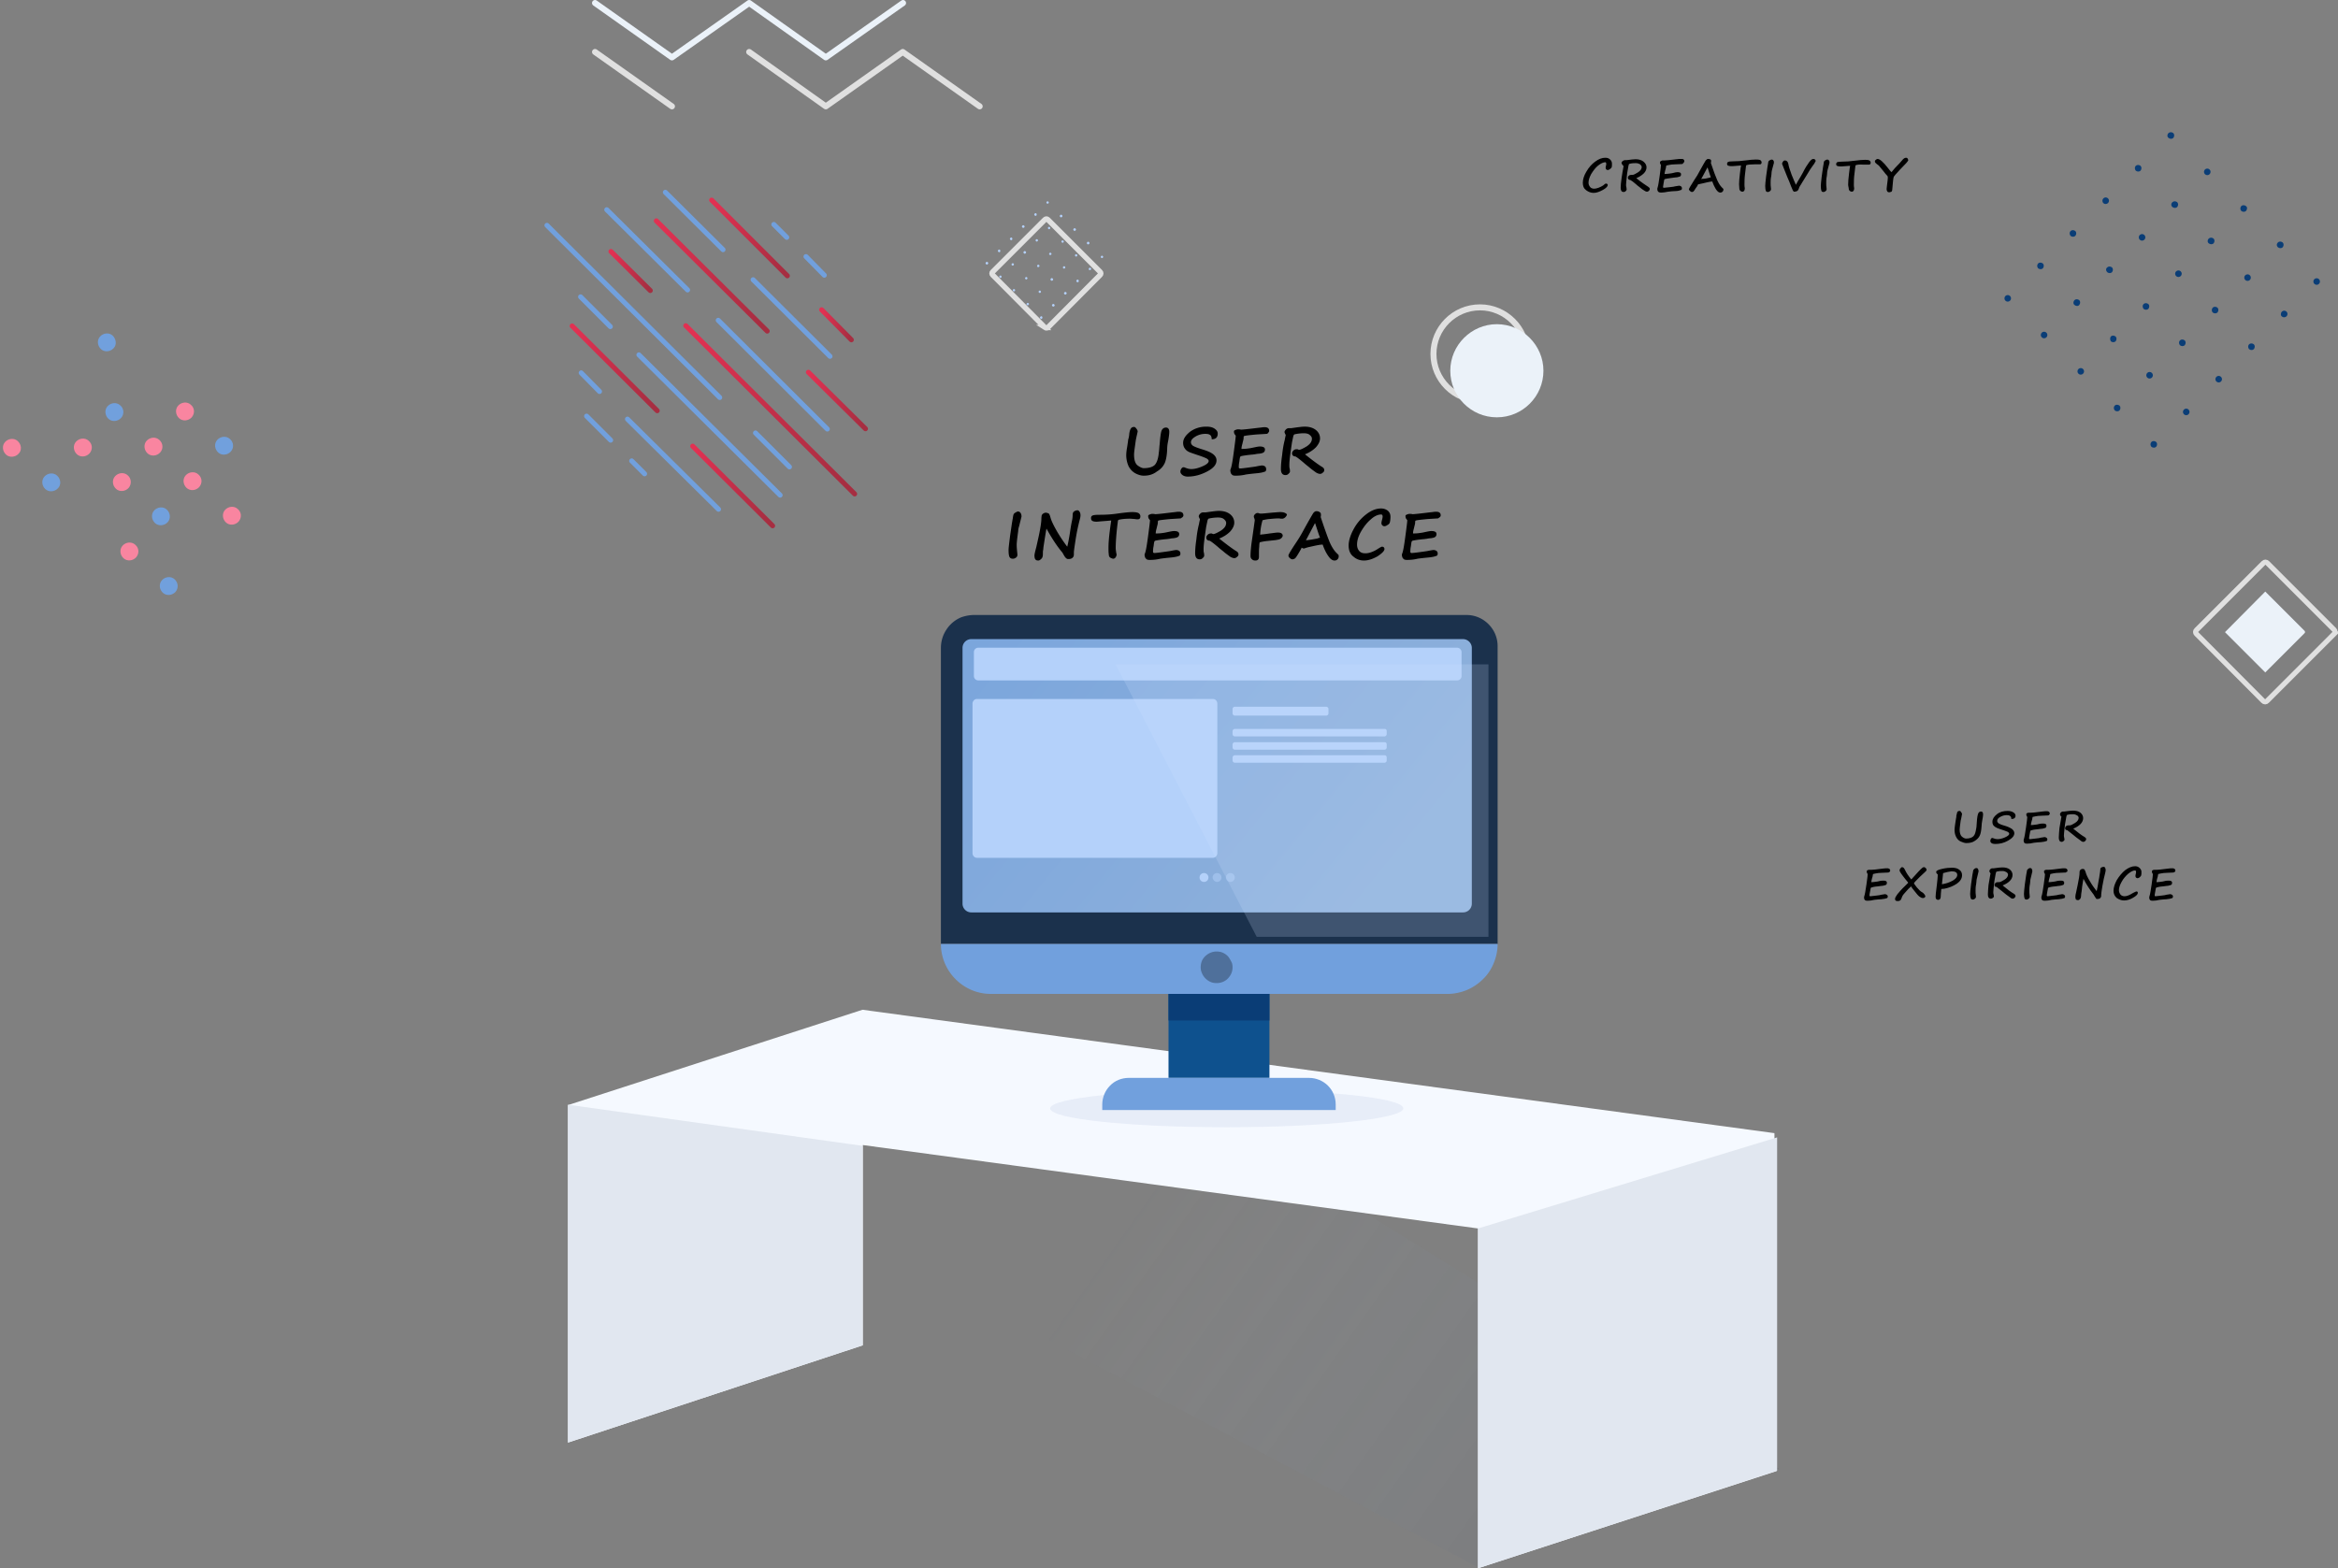 <svg width="778" height="522" fill="none" xmlns="http://www.w3.org/2000/svg"><rect width="100%" height="100%" fill="#808080" stroke="none"/><path d="M776.7 211l-22.3 22.3c-.4.4-.9.4-1.3 0L730.9 211c-.4-.4-.4-.9 0-1.3l22.3-22.3c.4-.4.9-.4 1.3 0l22.3 22.3c.3.3.3.9-.1 1.3z" stroke="#E0E0E0" stroke-width="1.706" stroke-miterlimit="10"/><path d="M766.5 210.4l-12.7 12.7-12.7-12.7 12.7-12.8 12.7 12.7v.1c0-.1 0-.1 0 0z" fill="#EBF2F9"/><path d="M766.5 210.4l-12.7 12.7-12.7-12.7 12.7-12.8 12.7 12.7v.1zm0 0c0-.1 0-.1 0 0z" stroke="#EBF2F9"/><path d="M534.4 61.1c.4 0 .6.2.6.5 0 .4-.5 1-1.6 1.6-1.1.6-2.1 1-3.1 1-.9 0-1.7-.3-2.5-.9-.8-.6-1.1-1.4-1.1-2.5s.4-2.4 1.2-3.7c.8-1.4 1.8-2.5 2.9-3.3 1.2-.9 2.3-1.3 3.4-1.3.7 0 1.2.2 1.6.6.4.4.6.8.6 1.4 0 .6 0 1-.1 1.2-.1.2-.3.4-.6.6-.3.2-.5.3-.7.3-.2 0-.3-.1-.5-.2-.1-.1-.2-.3-.2-.5s0-.4.1-.7c.1-.3.1-.5.1-.7 0-.3-.1-.5-.3-.5-.7 0-1.5.4-2.4 1.1-.9.7-1.6 1.7-2.3 2.8-.6 1.1-.9 2.1-.9 2.9 0 .6.2 1 .5 1.4.3.4.8.6 1.4.6.4 0 .8-.1 1.4-.3.6-.2 1.1-.5 1.6-.8.4-.4.7-.6.9-.6zm5.5-6.2l-.1-.2c-.2-.2-.2-.4-.2-.5 0-.2.1-.4.4-.6.2-.2.5-.3.7-.3h.6c1.4-.2 2.5-.3 3-.3 1.1 0 2 .3 2.6.8.6.5 1 1.1 1 1.9 0 .7-.3 1.4-.9 2-.6.6-1.5 1.2-2.5 1.6 1.7 1.4 3.1 2.3 4 2.9.3.2.5.4.5.7 0 .2-.1.4-.3.6-.2.2-.4.3-.6.3-.3 0-.6-.1-1-.4-.4-.2-.9-.6-1.5-1.1-.7-.5-1-.8-1.1-.9-.9-.8-1.6-1.3-2-1.5-.5 0-.8-.3-.8-.8 0-.2.1-.4.3-.6.2-.2.5-.3.8-.3h.5c.3 0 .9-.3 1.7-.8.8-.5 1.3-1.1 1.3-1.8 0-.3-.2-.6-.5-.9-.4-.2-.8-.4-1.4-.4-.7 0-1.2 0-1.6.1-.4.1-.6.1-.7.2 0 0-.1.1-.1.2s-.2.6-.3 1.5c-.2.9-.3 1.8-.4 2.9-.1 1-.2 1.8-.2 2.3 0 .3 0 .6.1.8 0 .3.1.5.1.7 0 .2-.1.4-.3.6-.2.2-.4.3-.7.3-.7 0-1-.5-1-1.4 0-.8.1-1.8.3-3.2.2-1.4.4-2.6.6-3.6 0-.2.1-.3.1-.4l-.4-.4zm19.8-.3l-2.3.1c-.8 0-1.5.1-2 .2-.6.1-.9.2-.9.2s-.1.2-.1.4-.1.7-.3 1.3c-.1.5-.2.8-.2 1.1.3 0 .8 0 1.4-.1.6-.1 1-.1 1.3-.2.7-.2 1.3-.3 1.6-.3.8 0 1.2.2 1.2.7 0 .3-.1.6-.3.7-.2.1-.6.2-1 .3-.3 0-.6.1-1 .1-.2 0-.4.1-.7.1-1.4.2-2.2.3-2.4.4-.1 0-.1.1-.2.2 0 .1-.1.4-.2 1.1-.1.6-.2 1.1-.2 1.3 0 .2.1.3.3.3.2 0 .9-.1 1.9-.2 1-.1 1.6-.2 1.9-.3.7-.1 1.1-.2 1.3-.2.6.1.9.4.9.9 0 .2-.1.4-.2.5-.5.2-1.2.4-2 .4-.7 0-1.5.1-2.4.2-.9.2-1.7.3-2.4.3-.4 0-.7-.1-.9-.3-.2-.2-.3-.4-.3-.8v-.2s0-.2.1-.4c.2-.6.4-1.9.7-4 .3-2 .4-3.2.4-3.4v-.1s-.1-.1-.2-.3c-.1-.2-.1-.3-.1-.5v-.2c0-.1.1-.2.3-.3.2-.1.4-.2.5-.2h.7c.4 0 1.7-.1 4-.4.7-.1 1.1-.1 1.2-.1h.1c.9-.1 1.3.2 1.3.8 0 .1-.1.3-.2.4-.3.4-.4.5-.6.5zm5.4 6.7c-.1.2-.3.7-.8 1.3-.4.7-.7 1.1-.9 1.2-.2.1-.3.1-.4.1-.2 0-.4-.1-.6-.3-.2-.2-.4-.4-.4-.6 0-.2.6-1.2 1.8-3.1.7-1 1.3-2 1.8-3 1.1-2 1.8-3.2 2-3.5.3-.3.5-.5.8-.5.4 0 .7.1.9.3.1.1.1.2.1.5 0 .2 0 .3-.1.5.9 2.7 1.6 4.6 2.1 5.7.5 1.1 1 1.9 1.5 2.4l.5.5c.1.1.1.2.1.3 0 .3-.1.5-.3.7-.2.2-.4.3-.7.3-.4 0-.8-.2-1.1-.6-.4-.4-.7-1-1.1-1.8-.3-.7-.5-1.2-.5-1.3-.3 0-.9.1-1.8.3-.9.2-1.6.4-2.2.5-.1 0-.3.1-.4.1-.1.1-.2 0-.3 0zm4.2-2.3c-.1-.3-.5-1.3-1-3-.1-.2-.1-.3-.1-.3l-2.1 3.9c.3-.1.6-.1.9-.1.2 0 .8-.1 1.6-.3.3-.1.5-.1.7-.2zm11.8-4s-.1.1-.1.3c0 .2-.1 1-.3 2.5-.2 1.5-.2 2.7-.2 3.6 0 .4 0 .8.1 1.2v.2c0 .3-.1.5-.2.7-.2.2-.3.3-.6.3-.2 0-.4-.1-.6-.2-.2-.2-.4-.4-.4-.8s-.1-.9-.1-1.5c0-.8.1-2.1.3-3.7.2-1.6.3-2.5.4-2.5-.1 0-.7 0-1.6.1-1 .1-1.5.1-1.7.1-.5 0-.9-.1-1.1-.2-.2-.1-.3-.3-.3-.6 0-.2.1-.4.3-.6.2-.1.7-.2 1.6-.2 1.4 0 2.8-.1 4.2-.3 1.5-.2 2.7-.3 3.5-.3.9 0 1.4.1 1.6.3.2.2.3.4.3.6 0 .5-.2.7-.6.7h-1.8c-1.4 0-2.3.1-2.7.3zm8.6 1.4c-.1.4-.2.8-.2 1.1 0 .1 0 .5-.1 1.1-.2 1-.2 1.7-.2 2.1 0 .6 0 1.3.1 1.9.1.4 0 .8-.3 1-.2.2-.5.3-.7.3-.3 0-.6-.1-.7-.4-.1-.3-.2-.8-.2-1.6 0-.5.1-1.5.3-3.2l.4-2.8c.1-.4.1-.8.2-1.2.1-.5.1-.9.2-1 .1-.1.2-.3.5-.4.2-.1.4-.2.5-.2.3 0 .5.1.6.3.2.2.2.5.2.8l-.6 2.2zm14.5-2.8s-.2.3-.5.9c-.6.8-1 1.4-1.4 2-.3.5-1 1.6-1.9 3.1-.6.9-.9 1.5-1.1 1.8-.5.7-.7 1.2-.8 1.6-.1.2-.2.4-.5.6-.3.1-.6.2-.9.2-.2 0-.3-.1-.5-.4-.1-.2-.3-.7-.6-1.4-.3-.8-.7-1.9-1.3-3.2-1.1-2.8-1.7-4.2-1.7-4.3 0-.2.1-.4.3-.7.2-.3.4-.4.7-.4.2 0 .5.1.7.3.2.2.4.7.5 1.4.1.6.5 1.6 1 3.1.6 1.5 1.1 2.6 1.4 3.3.1-.1.2-.4.5-.9.1-.1.1-.2.1-.2.7-1.1 1.2-2 1.7-2.9.8-1.6 1.5-2.7 2.1-3.5.6-.8 1-1.1 1.4-1.1.5 0 .8.3.8.8v-.1zm4 2.8c-.1.4-.2.8-.2 1.1 0 .1 0 .5-.1 1.1-.2 1-.2 1.7-.2 2.1 0 .6 0 1.3.1 1.9.1.4 0 .8-.3 1-.2.2-.5.3-.7.3-.3 0-.6-.1-.7-.4-.1-.3-.2-.8-.2-1.6 0-.5.1-1.5.3-3.2l.4-2.8c.1-.4.1-.8.2-1.2.1-.5.1-.9.2-1 .1-.1.2-.3.5-.4.2-.1.4-.2.5-.2.3 0 .5.1.6.3.2.2.2.5.2.8l-.6 2.2zm9.3-1.4s-.1.1-.1.3c0 .2-.1 1-.3 2.5-.2 1.5-.2 2.7-.2 3.6 0 .4 0 .8.1 1.2v.2c0 .3-.1.5-.2.7-.2.2-.3.3-.6.3-.2 0-.4-.1-.6-.2-.2-.2-.4-.4-.4-.8s-.2-.8-.2-1.4c0-.8.1-2.1.3-3.7.2-1.6.3-2.5.4-2.5-.1 0-.7 0-1.6.1-1 .1-1.5.1-1.7.1-.5 0-.9-.1-1.1-.2-.2-.1-.3-.3-.3-.6 0-.2.1-.4.3-.6.2-.1.7-.2 1.6-.2 1.4 0 2.8-.1 4.2-.3 1.5-.2 2.7-.3 3.5-.3.9 0 1.4.1 1.6.3.2.2.3.4.3.6 0 .5-.2.7-.6.7h-1.8c-1.3-.1-2.2 0-2.6.2zm12.7 3.8c-.2.4-.3 1.7-.5 4 0 .5-.1.8-.2.9-.1.1-.2.2-.4.2-.2.1-.4.1-.5.1-.5 0-.8-.4-.8-1.1 0-.3.1-.9.2-1.8s.2-1.5.2-1.9c0-.2 0-.4-.1-.6-.4-.4-.9-1-1.5-1.8-.7-.9-1.2-1.4-1.4-1.7-.6-.4-.9-.7-1.1-.9-.2-.2-.2-.4-.2-.6 0-.1.1-.3.3-.4.2-.2.4-.3.6-.3.7 0 1.9 1 3.5 3.1.5.7.9 1.1 1.1 1.3.2-.2.4-.4.6-.7.2-.2.4-.5.6-.7 1.2-1.2 2-2.1 2.4-2.6.4-.5.8-.8 1.3-.8.2 0 .4.1.5.3.1.2.2.4.2.5 0 .3-.9 1.3-2.7 3.1-1.4 1.5-2 2.2-2.1 2.4zm24.1 221.8c-.5 0-1.1-.2-1.8-.5s-1.2-.8-1.6-1.6c-.4-.8-.5-1.6-.5-2.4 0-.4.1-1 .2-1.8l.2-1.3c0-.2.1-.4.1-.6.1-.3.1-.6.1-.9.1-.5.2-.9.3-1.2.2-.3.4-.4.8-.4.2 0 .3.1.5.4.2.3.3.5.3.6 0 .1-.1.6-.3 1.6-.1.2-.2.8-.3 1.7-.1.9-.2 1.5-.2 1.9 0 1.2.3 2 .8 2.4.5.4 1 .6 1.3.6 1.2 0 2-.3 2.5-.8s.7-1.3.9-2.5c0-.2.1-.4.1-.6 0-.5.1-.9.1-1.4.1-1.7.3-2.7.5-3.1.2-.4.5-.6.9-.6.5 0 .7.3.7 1 0 .4-.1 1.1-.3 2.1-.1.6-.2 1.2-.2 1.8-.1 1.4-.3 2.5-.6 3.1-.3.7-.9 1.3-1.7 1.8-.7.5-1.7.7-2.8.7zm15-8c0-.5-.1-.8-.4-1-.2-.2-.6-.3-1.1-.3-.8 0-1.5.2-2.2.6-.7.4-1 .8-1 1.3 0 .3.1.5.4.8.3.2.9.5 2 .8 1.1.3 1.9.7 2.5 1.1.5.4.8.9.8 1.4 0 .9-.7 1.7-2.1 2.5-1.4.8-2.8 1.1-4.3 1.1-.5 0-.9-.1-1.2-.3-.3-.2-.4-.5-.4-.7 0-.2.1-.5.2-.7.1-.2.3-.3.5-.3.1 0 .2 0 .3.1.5.2 1 .3 1.4.3.7 0 1.6-.2 2.5-.6.9-.4 1.4-.8 1.4-1.2 0-.2-.1-.3-.3-.5-.2-.2-.7-.3-1.4-.6-1-.3-1.8-.6-2.3-.8-.5-.2-.9-.5-1.2-.8-.3-.4-.4-.8-.4-1.3 0-.9.5-1.7 1.5-2.5s2.2-1.1 3.6-1.1c.8 0 1.4.2 1.9.5s.7.7.7 1.1c0 .7-.5 1.1-1.4 1.1zm12.2-1.2l-2.2.1c-.8 0-1.4.1-2 .2-.5.1-.8.2-.9.2 0 0-.1.2-.1.4s-.1.6-.3 1.2c-.1.5-.2.8-.2 1.1.3 0 .7 0 1.3-.1.6-.1 1-.1 1.2-.2.7-.2 1.2-.2 1.6-.2.7 0 1.1.2 1.1.7 0 .3-.1.6-.3.7-.2.1-.5.2-1 .3-.3 0-.6.1-.9.1-.2 0-.4.1-.7.1-1.3.1-2.1.3-2.3.4-.1 0-.1.1-.2.2 0 .1-.1.4-.2 1.1-.1.6-.2 1-.2 1.3 0 .2.1.3.3.3.2 0 .8-.1 1.8-.2s1.6-.2 1.8-.3c.6-.1 1.1-.2 1.3-.2.6.1.9.4.9.8 0 .2-.1.4-.2.5-.5.2-1.1.3-2 .4-.6 0-1.4.1-2.3.2-.8.2-1.6.3-2.3.3-.4 0-.7-.1-.8-.2-.2-.2-.3-.4-.3-.8v-.2s0-.2.1-.4c.2-.6.4-1.9.7-3.9.3-2 .4-3.1.4-3.3v-.1s-.1-.1-.2-.3c-.1-.2-.1-.3-.1-.5v-.2c0-.1.1-.2.3-.3.2-.1.4-.1.5-.1h.7c.4 0 1.7-.1 3.8-.4.7-.1 1.1-.1 1.1-.1h.1c.8-.1 1.3.2 1.3.8 0 .1-.1.3-.2.4-.1.1-.2.2-.4.2zm4.3.3l-.1-.2c-.2-.2-.2-.4-.2-.5 0-.2.1-.4.3-.6.2-.2.4-.3.6-.3h.5c1.4-.2 2.4-.3 2.9-.3 1 0 1.9.2 2.5.7.6.5.9 1.1.9 1.8s-.3 1.4-.9 2c-.6.6-1.4 1.1-2.4 1.5 1.7 1.4 2.9 2.3 3.8 2.8.3.2.5.4.5.7 0 .2-.1.4-.3.6-.2.2-.4.3-.6.3-.3 0-.6-.1-.9-.4-.3-.2-.8-.6-1.5-1.1-.6-.5-1-.8-1.1-.9-.9-.7-1.5-1.2-1.9-1.5-.5 0-.7-.2-.7-.7 0-.2.1-.4.3-.6.2-.2.5-.3.8-.3h.5c.3 0 .9-.3 1.7-.8.8-.5 1.2-1.1 1.2-1.7 0-.3-.2-.6-.5-.8-.3-.2-.8-.4-1.3-.4-.6 0-1.1 0-1.5.1-.4.1-.6.1-.6.2 0 0-.1.1-.1.2s-.2.6-.3 1.5c-.2.8-.3 1.8-.4 2.8-.1 1-.2 1.8-.2 2.2 0 .3 0 .6.1.8 0 .2.1.5.1.6 0 .2-.1.4-.3.5-.2.2-.4.3-.6.3-.7 0-1-.5-1-1.4 0-.7.1-1.8.2-3.1.2-1.3.4-2.5.6-3.5 0-.2.1-.3.1-.4l-.2-.1zm-57.4 18.7l-2.2.1c-.8 0-1.4.1-2 .2-.5.1-.8.2-.9.2 0 0-.1.2-.1.4s-.1.6-.3 1.2c-.1.5-.2.8-.2 1.1.3 0 .7 0 1.3-.1.6-.1 1-.1 1.2-.2.7-.2 1.2-.2 1.6-.2.7 0 1.1.2 1.1.7 0 .3-.1.6-.3.7-.2.1-.5.2-1 .3-.3 0-.6.1-.9.1-.2 0-.4.1-.7.1-1.3.1-2.1.3-2.3.4-.1 0-.1.1-.2.2 0 .1-.1.4-.2 1.1-.1.6-.2 1-.2 1.3 0 .2.1.3.3.3.2 0 .8-.1 1.8-.2s1.6-.2 1.8-.3c.6-.1 1.1-.2 1.3-.2.6.1.9.4.9.8 0 .2-.1.4-.2.5-.5.2-1.1.3-2 .4-.6 0-1.4.1-2.3.2-.8.2-1.6.3-2.3.3-.4 0-.7-.1-.8-.2-.2-.2-.3-.4-.3-.8v-.2s0-.2.1-.4c.2-.6.4-1.9.7-3.9.3-2 .4-3.1.4-3.3v-.1s-.1-.1-.2-.3c-.1-.2-.1-.3-.1-.5v-.2c0-.1.1-.2.3-.3.2-.1.4-.1.5-.1h.7c.4 0 1.7-.1 3.8-.4.7-.1 1.1-.1 1.1-.1h.1c.8-.1 1.3.2 1.3.8 0 .1-.1.3-.2.4-.1 0-.2.1-.4.2zm7.6 2.3l.2-.2c1.8-2 2.9-3.2 3.3-3.5.3-.3.6-.4.7-.4.2 0 .4.1.6.3.2.2.3.4.3.6 0 .2-.2.5-.7.9-.4.4-.9.8-1.5 1.4l-.3.3c-1.1 1.1-1.7 1.7-1.7 1.9 0 .1.3.5 1 1.4.7.8 1.2 1.3 1.6 1.5.4.2.7.5.9.8.2.3.3.5.3.5 0 .2-.1.3-.2.5-.2.1-.3.2-.6.2-.4 0-.8-.2-1.2-.5-.4-.3-.9-.9-1.6-1.8-.6-.7-1-1.3-1.2-1.6-.1.1-.4.5-.9.9-1.3 1.4-2 2.2-2.1 2.7-.2.5-.3.8-.4.9-.1.1-.2.2-.4.3-.2.1-.4.1-.7.1-.5 0-.8-.2-.8-.7 0-.4.3-.9.8-1.6.6-.7 1.4-1.7 2.6-2.8l.8-.8c.1-.1.1-.2.2-.2-.1-.1-.2-.3-.4-.5-.3-.3-.8-1-1.5-1.9-.7-.9-1-1.5-1-1.7 0-.2.1-.5.3-.7.2-.2.4-.4.5-.4.2 0 .4.1.5.2.2.1.3.4.5.7.5 1.1 1.2 2.1 2.1 3.2zm10 3.2c-.1 1.1-.2 2-.2 2.6 0 .3-.1.5-.2.7-.2.2-.4.3-.6.3-.6 0-.9-.3-.9-1 0-.4.1-1.6.4-3.8.2-1.7.3-2.8.3-3.1v-.6c-.3-.2-.5-.4-.5-.8s.6-.7 1.9-1c1.3-.3 2.4-.4 3.3-.4 1.1 0 1.9.2 2.5.7.6.4.9 1 .9 1.8 0 1.1-.6 2-1.7 2.8-1.2.8-2.6 1.4-4.2 1.7-.6 0-1 .1-1 .1zm.6-5.3l-.4 3.7c1.4-.2 2.5-.6 3.6-1.2 1-.6 1.5-1.2 1.5-1.9 0-.8-.6-1.2-1.9-1.2-.8.1-1.8.3-2.8.6zm11.3 1.5c-.1.4-.2.8-.2 1 0 .1 0 .5-.1 1.1-.2 1-.2 1.7-.2 2.1 0 .6 0 1.2.1 1.8.1.4 0 .8-.3 1-.2.2-.5.3-.7.3-.3 0-.6-.1-.7-.4-.1-.3-.2-.8-.2-1.5 0-.4.1-1.5.3-3.2l.4-2.8c.1-.4.1-.8.2-1.1.1-.5.1-.8.2-.9l.4-.4c.2-.1.4-.2.5-.2.3 0 .5.1.6.3.1.2.2.5.2.8l-.5 2.1zm4.4-1.5l-.1-.2c-.2-.2-.2-.4-.2-.5 0-.2.1-.4.3-.6.2-.2.4-.3.6-.3h.5c1.4-.2 2.4-.3 2.9-.3 1 0 1.9.2 2.5.7.6.5.9 1.1.9 1.8s-.3 1.4-.9 2c-.6.6-1.4 1.1-2.4 1.5 1.7 1.4 2.9 2.3 3.8 2.8.3.2.5.4.5.7 0 .2-.1.4-.3.6-.2.2-.4.3-.6.3-.3 0-.6-.1-.9-.4-.3-.2-.8-.6-1.5-1.1-.6-.5-1-.8-1.1-.9-.9-.7-1.5-1.2-1.9-1.5-.5 0-.7-.2-.7-.7 0-.2.1-.4.3-.6.2-.2.5-.3.8-.3h.5c.3 0 .9-.3 1.7-.8.8-.5 1.2-1.1 1.2-1.7 0-.3-.2-.6-.5-.8-.3-.2-.8-.4-1.3-.4-.6 0-1.1 0-1.5.1-.4.1-.6.1-.6.2 0 0-.1.1-.1.2s-.2.6-.3 1.5c-.2.8-.3 1.8-.4 2.8-.1 1-.2 1.8-.2 2.2 0 .3 0 .6.1.8 0 .2.1.5.1.6 0 .2-.1.4-.3.5-.2.2-.4.3-.7.3-.7 0-1-.5-1-1.4 0-.7.1-1.8.2-3.1.2-1.3.4-2.5.6-3.5 0-.2.1-.3.1-.4l-.1-.1zm13.5 1.5c-.1.4-.2.8-.2 1 0 .1 0 .5-.1 1.1-.2 1-.2 1.7-.2 2.1 0 .6 0 1.2.1 1.8.1.4 0 .8-.3 1-.2.2-.5.3-.7.3-.3 0-.6-.1-.7-.4-.1-.3-.2-.8-.2-1.5 0-.4.1-1.5.3-3.2l.4-2.8c.1-.4.1-.8.2-1.1.1-.5.1-.8.2-.9l.4-.4c.2-.1.4-.2.5-.2.3 0 .5.1.6.3.1.2.2.5.2.8l-.5 2.1zm11.6-1.7l-2.2.1c-.8 0-1.4.1-2 .2-.5.1-.8.2-.9.2 0 0-.1.2-.1.4s-.1.6-.3 1.2c-.1.5-.2.8-.2 1.1.3 0 .7 0 1.3-.1.6-.1 1-.1 1.2-.2.7-.2 1.2-.2 1.6-.2.7 0 1.1.2 1.1.7 0 .3-.1.6-.3.7-.2.1-.5.2-1 .3-.3 0-.6.1-.9.1-.2 0-.4.1-.7.1-1.3.1-2.1.3-2.3.4-.1 0-.1.1-.2.2 0 .1-.1.4-.2 1.1-.1.6-.2 1-.2 1.3 0 .2.1.3.3.3.2 0 .8-.1 1.8-.2s1.6-.2 1.8-.3c.6-.1 1.1-.2 1.3-.2.6.1.9.4.9.8 0 .2-.1.4-.2.5-.5.2-1.1.3-2 .4-.6 0-1.4.1-2.3.2-.8.2-1.6.3-2.3.3-.4 0-.7-.1-.8-.2-.2-.2-.3-.4-.3-.8v-.2s0-.2.1-.4c.2-.6.4-1.9.7-3.9.3-2 .4-3.1.4-3.3v-.1s-.1-.1-.2-.3c-.1-.2-.1-.3-.1-.5v-.2c0-.1.1-.2.3-.3.2-.1.4-.1.5-.1h.7c.4 0 1.7-.1 3.8-.4.7-.1 1.1-.1 1.1-.1h.1c.8-.1 1.3.2 1.3.8 0 .1-.1.3-.2.4-.2 0-.3.1-.4.2zm3.5 6.4l.5-2.4c.4-1.9.6-3.2.6-3.9 0-.4 0-.6.1-.7 0-.1.2-.3.3-.4.2-.1.4-.2.6-.2.1 0 .3 0 .5.1s.3.4.5.9c.2.8.7 1.9 1.5 3.2.8 1.4 1.6 2.4 2.2 3.2.2-.8.4-1.9.6-3.2.2-.9.3-1.7.4-2.4.1-.6.2-1.1.2-1.5 0-.4.1-.7.4-.8.2-.1.5-.2.7-.2.2 0 .4.1.5.3.1.2.2.5.2.8 0 .3-.1.6-.2 1.1-.3 1.1-.6 2.5-.9 4.2-.3 1.7-.4 2.7-.4 2.9v.2c0 .3 0 .5-.1.6-.1.1-.2.3-.3.4-.2.1-.4.2-.7.2h-.4c-.1 0-.2-.1-.3-.3-.1-.2-.3-.4-.4-.6-.2-.4-.4-.7-.5-.8-1.1-1.4-2.2-3.1-3.2-5-.1.6-.4 1.9-.6 4.1l-.1.6c0 .2-.1.5-.1 1s-.2.9-.4 1.1c-.2.2-.4.3-.6.3-.3 0-.5-.1-.7-.2-.1-.2-.2-.5-.2-.9s.1-.9.3-1.7zm20-.1c.4 0 .5.2.5.5 0 .4-.5 1-1.6 1.6-1 .6-2 .9-3 .9-.9 0-1.6-.3-2.4-.8-.7-.6-1.1-1.4-1.1-2.4 0-1.1.4-2.3 1.1-3.6.8-1.3 1.7-2.4 2.8-3.3 1.1-.8 2.2-1.3 3.3-1.3.6 0 1.1.2 1.5.6.4.4.6.8.6 1.3s0 .9-.1 1.2c-.1.2-.3.4-.5.6-.3.2-.5.3-.7.3-.2 0-.3-.1-.5-.2-.1-.1-.2-.3-.2-.5 0-.1 0-.4.1-.7.1-.3.1-.5.1-.7 0-.3-.1-.5-.3-.5-.7 0-1.4.4-2.3 1.1-.8.7-1.6 1.6-2.2 2.7-.6 1.1-.9 2-.9 2.8 0 .5.2 1 .5 1.4.3.4.8.6 1.4.6.4 0 .8-.1 1.3-.3.5-.2 1-.5 1.5-.8.6-.3 1-.5 1.1-.5zm12.4-6.3l-2.2.1c-.8 0-1.4.1-2 .2-.5.1-.8.2-.9.2 0 0-.1.2-.1.4s-.1.6-.3 1.2c-.1.5-.2.8-.2 1.1.3 0 .7 0 1.3-.1.6-.1 1-.1 1.2-.2.7-.2 1.2-.2 1.6-.2.7 0 1.1.2 1.1.7 0 .3-.1.6-.3.7-.2.1-.5.2-1 .3-.3 0-.6.1-.9.1-.2 0-.4.1-.7.1-1.3.1-2.1.3-2.3.4-.1 0-.1.1-.2.2 0 .1-.1.4-.2 1.1-.1.6-.2 1-.2 1.3 0 .2.1.3.3.3.2 0 .8-.1 1.8-.2s1.6-.2 1.8-.3c.6-.1 1.1-.2 1.3-.2.6.1.9.4.9.8 0 .2-.1.4-.2.5-.5.2-1.1.3-2 .4-.6 0-1.4.1-2.3.2-.8.2-1.6.3-2.3.3-.4 0-.7-.1-.8-.2-.2-.2-.3-.4-.3-.8v-.2s0-.2.1-.4c.2-.6.4-1.9.7-3.9.3-2 .4-3.1.4-3.3v-.1s-.1-.1-.2-.3c-.1-.2-.1-.3-.1-.5v-.2c0-.1.1-.2.3-.3.2-.1.4-.1.5-.1h.7c.4 0 1.7-.1 3.8-.4.7-.1 1.1-.1 1.1-.1h.1c.8-.1 1.3.2 1.3.8 0 .1-.1.3-.2.4-.1 0-.3.1-.4.2z" fill="#000"/><path d="M347.7 109l-17.4-17.5c-.3-.3-.3-.7 0-1l17.4-17.4c.3-.3.7-.3 1 0l17.4 17.4c.3.3.3.7 0 1L348.7 109c-.2.2-.7.2-1 0z" stroke="#E0E0E0" stroke-width="1.771" stroke-miterlimit="10"/><path d="M348.6 67.8c.2 0 .4-.2.4-.4s-.2-.4-.4-.4-.4.2-.4.4.2.4.4.4zm4.8 4.4c-.2.2-.4.2-.6 0-.2-.2-.2-.4 0-.6.2-.2.4-.2.6 0 .2.2.2.4 0 .6zm4.5 4.5c-.2.2-.4.2-.6 0-.2-.2-.2-.4 0-.6.2-.2.4-.2.6 0 .2.2.2.4 0 .6zm4.5 4.5c-.2.2-.4.2-.6 0-.2-.2-.2-.4 0-.6.2-.2.4-.2.6 0 .2.2.2.4 0 .6zm4.3 4.7c.2 0 .4-.2.4-.4s-.2-.4-.4-.4-.4.2-.4.4.2.4.4.4zm-21.8-14.2c-.2.2-.4.2-.6 0-.2-.2-.2-.4 0-.6.2-.2.4-.2.6 0 .1.2.1.4 0 .6zm4.2 4.6c.2 0 .4-.2.4-.4s-.2-.4-.4-.4-.4.2-.4.4.2.4.4.4zm4.5 4.5c.2 0 .4-.2.4-.4s-.2-.4-.4-.4-.4.2-.4.4.2.4.4.4zm4.5 4.6c.2 0 .4-.2.4-.4s-.2-.4-.4-.4-.4.2-.4.4.2.4.4.4zm4.6 4.5c.2 0 .4-.2.4-.4s-.2-.4-.4-.4-.4.2-.4.4c-.1.2.1.4.4.4zm-21.9-14.2c-.2.2-.4.2-.6 0-.2-.2-.2-.4 0-.6.2-.2.4-.2.6 0 .2.2.2.5 0 .6zm4.2 4.7c.2 0 .4-.2.4-.4s-.2-.4-.4-.4-.4.2-.4.4.2.4.4.4zm4.5 4.5c.2 0 .4-.2.4-.4s-.2-.4-.4-.4-.4.2-.4.4.2.4.4.4zm4.6 4.5c.2 0 .4-.2.4-.4s-.2-.4-.4-.4-.4.2-.4.4.1.4.4.4zm4.8 4.4c-.2.2-.4.2-.6 0-.2-.2-.2-.4 0-.6.2-.2.4-.2.6 0 .1.2.1.5 0 .6zm-22.1-14c-.2.2-.4.2-.6 0-.2-.2-.2-.4 0-.6.2-.2.4-.2.6 0 .1.2.1.4 0 .6zm4.5 4.5c-.2.2-.4.2-.6 0-.2-.2-.2-.4 0-.6.2-.2.4-.2.6 0 .2.2.2.4 0 .6zm4.2 4.6c.2 0 .4-.2.4-.4s-.2-.4-.4-.4-.4.2-.4.4c0 .3.2.4.4.4zm4.8 4.4c-.2.2-.4.2-.6 0-.2-.2-.2-.4 0-.6.2-.2.4-.2.6 0 .2.2.2.5 0 .6zm4.5 4.6c-.2.2-.4.2-.6 0-.2-.2-.2-.4 0-.6.2-.2.4-.2.6 0 .2.1.2.4 0 .6zm-22-14.1c-.2.2-.4.2-.6 0-.2-.2-.2-.4 0-.6.2-.2.4-.2.6 0 .1.2.1.4 0 .6zm4.2 4.6c.2 0 .4-.2.4-.4s-.2-.4-.4-.4-.4.2-.4.4c0 .3.2.4.4.4zm4.5 4.6c.2 0 .4-.2.4-.4s-.2-.4-.4-.4-.4.2-.4.4.2.4.4.4zm4.5 4.5c.2 0 .4-.2.4-.4s-.2-.4-.4-.4-.4.2-.4.4.2.4.4.4zm4.8 4.4c-.2.2-.4.2-.6 0-.2-.2-.2-.4 0-.6.2-.2.4-.2.6 0 .2.2.2.5 0 .6zm-22.1-14c-.2.2-.4.2-.6 0-.2-.2-.2-.4 0-.6.2-.2.4-.2.6 0 .2.1.2.4 0 .6zm4.2 4.6c.2 0 .4-.2.4-.4s-.2-.4-.4-.4-.4.2-.4.4.2.4.4.4zm4.5 4.5c.2 0 .4-.2.4-.4s-.2-.4-.4-.4-.4.2-.4.4.2.4.4.4zm4.6 4.6c.2 0 .4-.2.4-.4s-.2-.4-.4-.4-.4.2-.4.4c-.1.2.1.4.4.4zm4.8 4.4c-.2.2-.4.2-.6 0-.2-.2-.2-.4 0-.6.2-.2.4-.2.6 0 .1.1.1.4 0 .6z" fill="#B4D1FA"/><path d="M249.3 17.3l25.5 18.1 25.6-18.1L326 35.4M198 17.3l25.6 18.1" stroke="#E0E0E0" stroke-width="2" stroke-miterlimit="10" stroke-linecap="round" stroke-linejoin="round"/><path d="M198 1l25.6 18.1L249.3 1l25.5 18.1L300.5 1" stroke="#EBF2F9" stroke-width="2" stroke-miterlimit="10" stroke-linecap="round" stroke-linejoin="round"/><path d="M492.5 133.3c8.6 0 15.5-7 15.5-15.5s-7-15.5-15.5-15.5c-8.6 0-15.5 7-15.5 15.5s6.9 15.5 15.5 15.5z" stroke="#E0E0E0" stroke-width="2" stroke-miterlimit="10" stroke-linecap="round" stroke-linejoin="round"/><path d="M498.1 138.9c8.6 0 15.5-7 15.5-15.5s-7-15.5-15.5-15.5-15.5 7-15.5 15.5 6.9 15.5 15.5 15.5z" fill="#EBF2F9"/><path d="M380.578 158.323c-.701 0-1.603-.201-2.604-.701-1.001-.501-1.803-1.302-2.403-2.404a9.097 9.097 0 01-.801-3.705c0-.701.1-1.602.3-2.704l.3-2.002c0-.301.1-.701.201-1.002.1-.5.2-1.001.2-1.402.1-.801.3-1.402.501-1.702.2-.401.6-.601 1.101-.601.301 0 .501.2.801.601.301.4.401.701.401.901 0 .1-.2.901-.501 2.303-.1.401-.2 1.202-.4 2.604-.201 1.402-.301 2.303-.301 2.804 0 1.802.401 3.004 1.202 3.605.801.601 1.502.901 2.003.901 1.802 0 3.004-.4 3.705-1.101.701-.801 1.101-2.003 1.302-3.806 0-.3.1-.6.1-.901.1-.701.1-1.402.2-2.103.2-2.503.401-4.106.701-4.706.3-.601.801-.902 1.402-.902.701 0 1.101.501 1.101 1.402 0 .601-.1 1.603-.4 3.205-.2.901-.301 1.802-.301 2.704-.1 2.102-.4 3.705-.901 4.706-.5 1.001-1.302 1.903-2.503 2.604-1.302 1.001-2.704 1.402-4.406 1.402zm22.631-12.117c0-.701-.2-1.202-.5-1.402-.401-.301-.902-.401-1.603-.401a6.3 6.3 0 00-3.304.902c-1.002.6-1.502 1.201-1.502 1.902 0 .401.2.801.601 1.102.4.3 1.402.701 3.004 1.201 1.702.501 2.904 1.002 3.705 1.603.801.601 1.202 1.301 1.202 2.103 0 1.402-1.002 2.603-3.105 3.705-2.103 1.101-4.206 1.702-6.509 1.702-.701 0-1.302-.2-1.702-.501-.401-.3-.701-.701-.701-1.101 0-.401.1-.701.3-1.001.201-.301.401-.501.701-.501.201 0 .301 0 .501.1.701.3 1.402.501 2.103.501 1.101 0 2.303-.301 3.705-.902 1.402-.6 2.103-1.201 2.103-1.802 0-.2-.2-.501-.501-.701-.3-.2-1.001-.501-2.103-.901-1.502-.501-2.703-.902-3.504-1.202-.802-.3-1.402-.701-1.803-1.302-.401-.501-.601-1.202-.601-1.902 0-1.302.801-2.504 2.303-3.706 1.502-1.101 3.305-1.702 5.408-1.702 1.202 0 2.103.2 2.804.701.701.501 1.001 1.001 1.001 1.602 0 1.302-.701 1.903-2.003 1.903zm18.226-1.802l-3.305.2c-1.101.1-2.103.2-2.904.3-.801.1-1.302.2-1.302.301-.1.1-.1.3-.1.6 0 .401-.2 1.002-.4 1.903-.201.701-.301 1.202-.301 1.702.501 0 1.102 0 1.903-.1.801-.1 1.402-.2 1.802-.3 1.002-.2 1.803-.401 2.404-.401 1.101 0 1.702.301 1.702 1.002 0 .5-.2.801-.501 1.001-.3.2-.801.301-1.502.401-.4 0-.901.1-1.402.2-.3 0-.601.1-1.001.1-2.003.2-3.104.401-3.505.501-.1 0-.2.1-.3.2-.101.1-.201.701-.301 1.602-.2.902-.2 1.603-.2 1.903 0 .3.2.401.501.401.3 0 1.201-.101 2.703-.301 1.402-.2 2.304-.3 2.704-.4 1.001-.201 1.602-.301 1.903-.301.901.1 1.302.501 1.302 1.302 0 .3-.101.601-.301.701-.701.3-1.702.501-2.904.601-1.001.1-2.103.2-3.505.4-1.201.301-2.403.401-3.505.401-.601 0-1.001-.1-1.201-.401-.301-.2-.401-.601-.501-1.101v-.401c0-.1.1-.3.2-.601.301-.901.601-2.803 1.002-5.808.4-3.004.6-4.706.6-5.007l-.1-.1s-.1-.2-.3-.4c-.1-.201-.2-.501-.2-.701v-.301c0-.1.2-.3.5-.4.301-.1.501-.201.801-.201.301 0 .701 0 1.002.101.601 0 2.503-.201 5.708-.601 1.101-.1 1.602-.201 1.702-.201h.1c1.302-.1 1.903.301 1.903 1.202 0 .2-.1.401-.3.601-.101.2-.301.401-.601.401zm6.409.4l-.1-.2c-.2-.401-.301-.601-.301-.801 0-.301.201-.601.501-.902.3-.3.701-.4.901-.4h.902c2.103-.301 3.504-.501 4.406-.501 1.602 0 2.804.401 3.705 1.102.901.701 1.402 1.702 1.402 2.803 0 1.002-.501 2.003-1.402 3.005-.901.901-2.103 1.702-3.605 2.303 2.503 2.003 4.406 3.405 5.708 4.206.501.3.701.601.701 1.101 0 .301-.201.601-.501.801-.3.301-.601.401-.901.401-.401 0-.901-.2-1.402-.501-.501-.4-1.302-.901-2.203-1.702-1.002-.801-1.502-1.202-1.703-1.402-1.301-1.102-2.303-1.903-2.904-2.203-.701 0-1.101-.401-1.101-1.102 0-.3.2-.601.501-.901.3-.3.701-.401 1.101-.401.1 0 .301 0 .401.101.1 0 .2.1.3.1.501 0 1.302-.401 2.504-1.102 1.201-.801 1.802-1.602 1.802-2.603 0-.501-.3-.902-.801-1.302-.501-.401-1.202-.501-1.903-.501-.901 0-1.702.1-2.303.2s-.901.201-.901.201-.1.2-.2.3c-.101.2-.201.901-.501 2.203-.2 1.302-.401 2.704-.601 4.206-.2 1.502-.3 2.604-.3 3.405 0 .5 0 .901.1 1.201.1.401.1.701.1 1.002 0 .3-.2.5-.501.801-.3.3-.601.4-1.001.4-1.002 0-1.502-.701-1.502-2.002 0-1.102.1-2.604.4-4.607.201-2.003.501-3.705.902-5.207 0-.2.1-.501.1-.601l.2-.901zm-88.724 30.342c-.2.601-.3 1.202-.3 1.502 0 .201-.1.701-.201 1.603-.2 1.502-.3 2.503-.3 3.104 0 .901.1 1.802.2 2.804.1.701 0 1.101-.4 1.402-.401.3-.701.4-1.102.4-.501 0-.901-.2-1.101-.601-.201-.4-.301-1.201-.301-2.303 0-.701.201-2.203.501-4.706l.601-4.106c.1-.601.2-1.202.3-1.702.1-.802.2-1.202.301-1.402.1-.201.3-.401.701-.601.3-.2.6-.301.701-.301.4 0 .701.201.901.501.2.3.3.701.3 1.202l-.801 3.204zm5.708 7.01l.801-3.605c.601-2.804.901-4.807.901-5.908 0-.501.1-.901.1-1.102.101-.2.201-.4.501-.601.301-.2.601-.3.901-.3.201 0 .501.1.801.2.301.1.501.601.701 1.302.301 1.202 1.102 2.804 2.304 4.907 1.201 2.003 2.303 3.605 3.304 4.907.301-1.202.601-2.804.901-4.707.201-1.402.401-2.603.601-3.605a9.669 9.669 0 00.301-2.303c0-.601.2-1.001.601-1.202.3-.2.701-.3 1.001-.3.3 0 .501.2.701.501.2.3.3.701.3 1.201 0 .401-.1.901-.3 1.602-.401 1.603-.901 3.706-1.302 6.309-.4 2.604-.601 4.006-.601 4.406v.401c0 .4 0 .701-.1.901-.1.2-.2.401-.501.601-.3.2-.6.3-1.101.3-.3 0-.501 0-.601-.1-.1 0-.3-.2-.501-.4-.2-.201-.4-.601-.6-.902-.301-.6-.601-1.001-.802-1.201-1.702-2.103-3.304-4.607-4.906-7.511-.201.902-.501 2.904-1.002 6.109l-.1 1.001c-.1.301-.1.801-.1 1.402 0 .801-.2 1.302-.601 1.602-.3.301-.601.501-.901.501-.501 0-.801-.1-1.002-.4-.2-.201-.3-.701-.3-1.402.1-.701.3-1.502.601-2.604zm27.338-9.113c-.1.1-.1.2-.2.501 0 .3-.2 1.502-.4 3.605-.201 2.203-.301 3.905-.301 5.207 0 .501.1 1.102.2 1.803 0 .1.101.2.101.3 0 .401-.101.701-.301 1.001-.2.301-.501.501-.801.501-.2 0-.501-.1-.901-.3-.401-.201-.601-.601-.601-1.202-.1-.601-.1-1.302-.1-2.103 0-1.202.1-3.004.4-5.407.301-2.404.501-3.605.501-3.706-.2 0-1.001.101-2.403.201-1.402.1-2.203.2-2.404.2-.701 0-1.201-.1-1.502-.3-.3-.201-.4-.501-.4-.902 0-.4.1-.6.4-.801.301-.2 1.102-.3 2.303-.3 2.003 0 4.006-.1 6.009-.401 2.203-.3 3.905-.5 5.007-.5 1.302 0 2.003.2 2.303.5.3.301.401.601.401.902 0 .701-.301 1.001-.902 1.001-.2 0-.5 0-1.001-.1-.401 0-1.001-.1-1.602-.1-1.903 0-3.105.2-3.806.4zm20.729-.501l-3.304.201c-1.102.1-2.103.2-2.905.3-.801.1-1.301.2-1.301.301-.1.1-.1.3-.1.6 0 .401-.201 1.002-.401 1.903-.2.701-.3 1.202-.3 1.702.5 0 1.101 0 1.902-.1.801-.1 1.402-.2 1.803-.3 1.001-.2 1.802-.401 2.403-.401 1.102 0 1.702.301 1.702 1.002 0 .5-.2.801-.5 1.001-.301.2-.801.3-1.502.401-.401 0-.902.1-1.402.2-.301 0-.601.1-1.002.1-2.002.2-3.104.401-3.505.501-.1 0-.2.1-.3.2-.1.1-.2.701-.3 1.602-.201.901-.201 1.602-.201 1.903 0 .3.201.4.501.4s1.202-.1 2.704-.3c1.402-.2 2.303-.3 2.704-.401 1.001-.2 1.602-.3 1.902-.3.901.1 1.302.501 1.302 1.202 0 .3-.1.601-.3.701-.701.3-1.703.5-2.904.601-1.002.1-2.103.2-3.505.4-1.202.301-2.404.401-3.505.401-.601 0-1.002-.1-1.202-.401-.3-.2-.4-.601-.501-1.101v-.301c0-.1.101-.3.201-.601.3-.901.601-2.804 1.001-5.808.401-3.004.601-4.706.601-5.007l-.1-.1s-.1-.2-.301-.4c-.1-.201-.2-.501-.2-.701v-.301c0-.1.2-.3.501-.4.3-.101.5-.201.801-.201.3 0 .701 0 1.001.1.601 0 2.504-.2 5.708-.6 1.102-.101 1.602-.201 1.703-.201h.1c1.302-.1 1.902.301 1.902 1.202 0 .2-.1.401-.3.601-.2.1-.401.3-.601.4zm6.409.301l-.1-.2c-.2-.401-.3-.601-.3-.801 0-.301.2-.601.501-.902.3-.3.7-.4.901-.4h.901c2.103-.301 3.505-.501 4.406-.501 1.602 0 2.804.401 3.705 1.102.902.701 1.402 1.702 1.402 2.803 0 1.002-.5 2.003-1.402 3.005-.901.901-2.103 1.702-3.605 2.303 2.504 2.003 4.406 3.405 5.708 4.206.501.3.701.601.701 1.101 0 .301-.2.601-.5.801-.301.301-.601.401-.902.401-.4 0-.901-.2-1.402-.501-.5-.4-1.302-.901-2.203-1.702-1.001-.801-1.502-1.202-1.702-1.402-1.302-1.102-2.303-1.903-2.904-2.203-.701 0-1.102-.401-1.102-1.102 0-.3.201-.601.501-.901.3-.3.701-.4 1.102-.4.1 0 .3 0 .4.1.1 0 .2.1.301.1.5 0 1.301-.401 2.503-1.102 1.202-.801 1.803-1.602 1.803-2.603 0-.501-.301-.902-.802-1.302-.5-.401-1.201-.501-1.902-.501-.902 0-1.703.1-2.303.2-.601.101-.902.201-.902.201s-.1.2-.2.3c-.1.2-.2.901-.501 2.203-.2 1.302-.4 2.704-.601 4.206-.2 1.502-.3 2.604-.3 3.405 0 .5 0 .901.1 1.201.1.401.1.701.1 1.002 0 .3-.2.501-.5.801-.301.3-.601.401-1.002.401-1.001 0-1.502-.701-1.502-2.003 0-1.102.1-2.604.401-4.607.2-2.002.5-3.705.901-5.207 0-.2.1-.501.1-.601l.2-.901zm28.039-.401c-.201.101-.401.201-.601.201h-.401c-.2 0-.501-.1-.901-.1-.901 0-1.903.1-3.004.2-1.102.1-1.903.3-2.303.4-.401 1.302-.701 2.904-.802 4.807.301 0 .601-.1.902-.1 1.101-.1 2.103-.301 3.104-.401.801-.1 1.402-.2 1.903-.2 1.101 0 1.602.401 1.602 1.102 0 .1-.1.3-.301.6-.2.201-.4.401-.701.501-.2.1-.7.2-1.301.301l-2.804.3c-1.102.1-1.903.3-2.404.401-.1 0-.1.1-.2.2 0 .1-.1.5-.1 1.302-.1.801-.1 1.502-.1 2.103v1.301c0 .801-.401 1.202-1.202 1.202-.4 0-.801-.1-1.101-.401-.401-.3-.501-.701-.501-1.201 0-.901.1-2.203.3-3.906 0-.1.401-2.703 1.102-7.811 0-.2 0-.4-.1-.6-.1-.301-.201-.501-.201-.701 0-.301.101-.501.401-.801.3-.301.601-.401.801-.401.2 0 .301 0 .501.1.3.1.501.1.801.1.3 0 1.402-.1 3.405-.3 1.302-.1 2.303-.2 2.904-.2.701 0 1.201.1 1.602.3.401.2.601.401.601.601a2.2 2.2 0 01-.901 1.101zm5.808 9.814c-.1.3-.501 1.001-1.102 2.003-.601 1.001-1.001 1.602-1.302 1.702-.2.1-.5.2-.6.2-.301 0-.601-.1-.902-.4-.4-.301-.5-.601-.5-.901 0-.301.901-1.803 2.703-4.507 1.002-1.502 1.803-2.904 2.604-4.406 1.602-2.904 2.604-4.606 2.904-5.107.401-.501.701-.701 1.102-.701.6 0 1.001.2 1.301.501.101.1.201.3.201.701 0 .3 0 .501-.1.701 1.301 3.905 2.303 6.709 3.004 8.412.701 1.602 1.502 2.803 2.203 3.504l.701.701c.1.101.1.301.1.501 0 .401-.1.701-.401 1.001-.3.301-.6.401-1.001.401-.501 0-1.102-.3-1.602-.901-.501-.601-1.102-1.502-1.603-2.604-.5-1.101-.7-1.702-.7-1.802h-.101c-.4 0-1.201.1-2.603.4-1.302.301-2.404.501-3.205.801-.2.1-.4.1-.5.1-.301-.1-.501-.2-.601-.3zm6.108-3.305c-.2-.4-.701-1.902-1.502-4.406-.1-.2-.1-.4-.2-.4l-3.004 5.708c.4-.1.901-.1 1.402-.201.3 0 1.101-.2 2.403-.4.3-.2.601-.2.901-.301zm20.629 3.005c.501 0 .802.3.802.801 0 .601-.802 1.402-2.304 2.403-1.602.901-3.104 1.402-4.506 1.402-1.302 0-2.503-.4-3.505-1.302-1.101-.801-1.602-2.103-1.602-3.705 0-1.602.601-3.505 1.702-5.507a15.437 15.437 0 014.206-4.907c1.703-1.302 3.305-1.903 4.907-1.903.901 0 1.702.3 2.303.801.601.601.801 1.202.801 2.003 0 .801-.1 1.402-.2 1.802-.1.401-.401.701-.801.902-.401.3-.801.4-1.001.4-.301 0-.501-.1-.701-.3-.201-.2-.301-.401-.301-.801 0-.201.1-.601.2-1.002.101-.4.201-.801.201-1.101 0-.501-.201-.701-.501-.701-1.001 0-2.203.501-3.405 1.602-1.302 1.102-2.303 2.403-3.304 4.106-.902 1.602-1.302 3.004-1.302 4.306 0 .801.2 1.502.701 2.103.501.601 1.202.801 2.103.801.5 0 1.201-.1 2.003-.401a10.1 10.1 0 002.303-1.201c.5-.301 1.001-.601 1.201-.601zm18.626-9.414l-3.304.201c-1.102.1-2.103.2-2.904.3-.801.1-1.302.2-1.302.301-.1.1-.1.3-.1.6 0 .401-.201 1.002-.401 1.903-.2.701-.3 1.202-.3 1.702.5 0 1.101 0 1.902-.1.802-.1 1.402-.2 1.803-.3 1.001-.2 1.802-.401 2.403-.401 1.102 0 1.703.301 1.703 1.002 0 .5-.201.801-.501 1.001-.301.2-.801.3-1.502.401-.401 0-.901.1-1.402.2-.301 0-.601.1-1.002.1-2.002.2-3.104.401-3.504.501-.101 0-.201.1-.301.2-.1.1-.2.701-.3 1.602-.201.901-.2 1.602-.2 1.903 0 .3.2.4.5.4.301 0 1.202-.1 2.704-.3 1.402-.2 2.303-.3 2.704-.401 1.001-.2 1.602-.3 1.902-.3.902.1 1.302.501 1.302 1.202 0 .3-.1.601-.3.701-.701.3-1.703.5-2.904.601-1.002.1-2.103.2-3.505.4-1.202.301-2.404.401-3.505.401-.601 0-1.001-.1-1.202-.401-.3-.2-.4-.601-.5-1.101v-.301c0-.1.1-.3.2-.601.3-.901.601-2.804 1.001-5.808.401-3.004.601-4.706.601-5.007l-.1-.1s-.1-.2-.3-.4c-.101-.201-.201-.501-.201-.701v-.301c0-.1.201-.3.501-.4.3-.101.501-.201.801-.201.3 0 .701 0 1.001.1.601 0 2.504-.2 5.708-.6 1.102-.101 1.603-.201 1.703-.201h.1c1.302-.1 1.903.301 1.903 1.202 0 .2-.101.401-.301.601-.2.1-.4.3-.601.4z" fill="#000"/><path d="M357.364 343.756l-114.247 46.185 249.348 132.031L592 488.836l-234.636-145.08z" fill="url(#paint0_linear)"/><path d="M189 367.808l97.999-31.728 303.466 41.067.767 112.457-99.406 32.368V408.876l-204.699-27.763v66.655L189 480.136V367.808z" fill="#F5F9FF"/><path d="M466.982 368.906c0 3.413-26.293 6.273-58.768 6.273-32.474 0-58.767-2.767-58.767-6.273 0-3.414 26.293-6.181 58.767-6.181 32.475-.092 58.768 2.675 58.768 6.181z" fill="#C4D1E6" fill-opacity=".3"/><path d="M324.169 204.689h163.848c2.768 0 5.351 1.107 7.289 3.044 1.937 1.938 3.044 4.521 3.044 7.289v99.176H313.099v-98.531c0-1.476.276-2.86.83-4.243.553-1.292 1.384-2.584 2.399-3.598a10.681 10.681 0 013.598-2.399c1.383-.461 2.767-.738 4.243-.738z" fill="#1B314C"/><path d="M481.744 330.804h-152.04c-4.428 0-8.58-1.753-11.716-4.89-3.137-3.137-4.89-7.38-4.89-11.716H498.35c0 2.214-.462 4.336-1.292 6.365-.83 2.03-2.03 3.875-3.598 5.351a17.06 17.06 0 01-5.351 3.598c-2.029.831-4.244 1.292-6.365 1.292z" fill="#71A0DD"/><path d="M422.422 330.804H388.84v27.954h33.582v-27.954z" fill="#0E518E"/><path d="M422.422 330.804H388.84v8.857h33.582v-8.857z" fill="#0A3D76"/><path d="M375.556 358.758h60.059c2.306 0 4.613.922 6.274 2.583 1.66 1.66 2.583 3.875 2.583 6.273v1.845h-77.68v-1.845c0-2.306.922-4.613 2.583-6.273 1.568-1.661 3.874-2.583 6.181-2.583z" fill="#71A0DD"/><path d="M320.294 249.433v51.295c0 .738.277 1.476.83 2.03.554.553 1.292.83 2.03.83h82.108l-84.968-73.436v19.281z" fill="#223C49"/><path d="M486.817 212.715H323.246a2.915 2.915 0 00-2.952 2.952v85.061a2.914 2.914 0 002.952 2.952h163.571c1.661 0 2.953-1.291 2.953-2.952v-85.061c0-1.66-1.384-2.952-2.953-2.952z" fill="url(#paint1_linear)"/><path opacity=".3" d="M410.152 321.947c0 1.015-.276 2.03-.922 2.952-.554.831-1.384 1.569-2.399 1.938-.922.369-2.029.461-3.044.277-1.015-.185-1.938-.738-2.676-1.476-.738-.739-1.199-1.661-1.476-2.676a5.756 5.756 0 01.277-3.044c.369-.923 1.107-1.753 1.937-2.307.831-.553 1.846-.922 2.953-.922.645 0 1.383.092 2.029.369.646.276 1.2.645 1.661 1.107.461.461.83 1.107 1.107 1.66.461.738.553 1.384.553 2.122z" fill="#000"/><path d="M484.88 215.575H325.553c-.831 0-1.476.646-1.476 1.476v7.934c0 .831.645 1.476 1.476 1.476H484.88c.831 0 1.476-.645 1.476-1.476v-7.934c0-.738-.645-1.476-1.476-1.476zm-81.278 17.068h-78.511c-.83 0-1.476.738-1.476 1.568v49.726c0 .831.646 1.569 1.476 1.569h78.511c.83 0 1.476-.738 1.476-1.569v-49.726c0-.923-.646-1.568-1.476-1.568zm37.733 2.583H410.89c-.369 0-.738.369-.738.738v1.476c0 .369.369.738.738.738h30.445c.369 0 .738-.369.738-.738v-1.476c0-.369-.369-.738-.738-.738zm19.374 7.38H410.89c-.369 0-.738.369-.738.738v1.015c0 .369.369.738.738.738h49.819c.369 0 .738-.369.738-.738v-1.015c0-.461-.277-.738-.738-.738zm0 4.429H410.89c-.369 0-.738.369-.738.738v1.015c0 .369.369.738.738.738h49.819c.369 0 .738-.369.738-.738v-1.015c0-.461-.277-.738-.738-.738zm0 4.336H410.89c-.369 0-.738.369-.738.738v1.015c0 .369.369.738.738.738h49.819c.369 0 .738-.369.738-.738v-1.015a.728.728 0 00-.738-.738zm-60.06 42.161c.831 0 1.477-.646 1.477-1.476s-.646-1.476-1.477-1.476c-.83 0-1.476.646-1.476 1.476s.646 1.476 1.476 1.476z" fill="#B4D1FA"/><path opacity=".5" d="M404.986 293.532c.83 0 1.476-.646 1.476-1.476s-.646-1.476-1.476-1.476-1.476.646-1.476 1.476c.092.83.738 1.476 1.476 1.476zm4.428 0c.83 0 1.476-.646 1.476-1.476s-.646-1.476-1.476-1.476-1.476.646-1.476 1.476.646 1.476 1.476 1.476z" fill="#B4D1FA"/><path d="M418.178 311.799l-46.958-90.688h124.085v90.688h-77.127z" fill="#D0E4FF" fill-opacity=".2"/><path d="M286.999 447.768L189 480.136V367.68l97.999 13.689v66.399zm204.827-38.892l99.535-30.321v110.921l-99.535 32.495V408.876z" fill="#E1E7F0"/><path d="M210.2 153.4l4.3 4.3m-19.3-19.2l8 8m5.6-7l30.3 30m-45.7-45.4l6.1 6.2" stroke="#71A0DD" stroke-width="1.655" stroke-miterlimit="10" stroke-linecap="round" stroke-linejoin="round"/><path d="M230.5 148.5l26.6 26.5" stroke="url(#paint2_linear)" stroke-width="1.655" stroke-miterlimit="10" stroke-linecap="round" stroke-linejoin="round"/><path d="M190.4 108.5l28.3 28.2" stroke="url(#paint3_linear)" stroke-width="1.655" stroke-miterlimit="10" stroke-linecap="round" stroke-linejoin="round"/><path d="M212.6 118.1l47 46.7m-66.4-66l9.9 9.9m48.3 35.4l11.3 11.3M182 75l57.5 57.3" stroke="#71A0DD" stroke-width="1.655" stroke-miterlimit="10" stroke-linecap="round" stroke-linejoin="round"/><path d="M228.2 108.4l56.2 56" stroke="url(#paint4_linear)" stroke-width="1.655" stroke-miterlimit="10" stroke-linecap="round" stroke-linejoin="round"/><path d="M203.3 83.7l13.1 13" stroke="url(#paint5_linear)" stroke-width="1.655" stroke-miterlimit="10" stroke-linecap="round" stroke-linejoin="round"/><path d="M239 106.6l36.3 36.2m-73.4-73l26.9 26.7" stroke="#71A0DD" stroke-width="1.655" stroke-miterlimit="10" stroke-linecap="round" stroke-linejoin="round"/><path d="M269 123.9l19 18.8" stroke="url(#paint6_linear)" stroke-width="1.655" stroke-miterlimit="10" stroke-linecap="round" stroke-linejoin="round"/><path d="M218.4 73.5l36.9 36.7" stroke="url(#paint7_linear)" stroke-width="1.655" stroke-miterlimit="10" stroke-linecap="round" stroke-linejoin="round"/><path d="M250.6 93.1l25.6 25.5M221.4 64l19.2 19.1" stroke="#71A0DD" stroke-width="1.655" stroke-miterlimit="10" stroke-linecap="round" stroke-linejoin="round"/><path d="M273.4 103.1l9.9 10" stroke="url(#paint8_linear)" stroke-width="1.655" stroke-miterlimit="10" stroke-linecap="round" stroke-linejoin="round"/><path d="M236.8 66.6L262 91.8" stroke="url(#paint9_linear)" stroke-width="1.655" stroke-miterlimit="10" stroke-linecap="round" stroke-linejoin="round"/><path d="M268.2 85.4l6.1 6.2m-16.8-16.9l4.3 4.3" stroke="#71A0DD" stroke-width="1.655" stroke-miterlimit="10" stroke-linecap="round" stroke-linejoin="round"/><path d="M6.2 151c-1.1 1.2-3 1.4-4.2.3-1.2-1.1-1.4-3-.3-4.2 1.1-1.2 3-1.4 4.2-.3 1.3 1.2 1.4 3.1.3 4.2z" fill="#F985A0"/><path d="M19.3 162.5c-1.1 1.2-3 1.4-4.2.3-1.2-1.1-1.4-3-.3-4.2 1.1-1.2 3-1.4 4.2-.3 1.3 1.2 1.4 3.1.3 4.2z" fill="#71A0DD"/><path d="M45.3 185.5c-1.1 1.2-3 1.4-4.2.3-1.2-1.1-1.4-3-.3-4.2 1.1-1.2 3-1.4 4.2-.3 1.3 1.1 1.4 2.9.3 4.2z" fill="#F985A0"/><path d="M58.4 197c-1.1 1.2-3 1.4-4.2.3-1.2-1.1-1.4-3-.3-4.2 1.1-1.2 3-1.4 4.2-.3 1.2 1.1 1.4 2.9.3 4.2z" fill="#71A0DD"/><path d="M29.8 150.9c-1.1 1.2-3 1.4-4.2.3-1.2-1.1-1.4-3-.3-4.2 1.1-1.2 3-1.4 4.2-.3 1.3 1.1 1.4 2.9.3 4.2zm13 11.5c-1.1 1.2-3 1.4-4.2.3-1.2-1.1-1.4-3-.3-4.2 1.1-1.2 3-1.4 4.2-.3 1.2 1 1.4 2.9.3 4.2z" fill="#F985A0"/><path d="M55.8 173.8c-1.1 1.2-3 1.4-4.2.3-1.2-1.1-1.4-3-.3-4.2 1.1-1.2 3-1.4 4.2-.3 1.2 1.1 1.4 3 .3 4.2zm-15.5-34.7c-1.1 1.2-3 1.4-4.2.3-1.2-1.1-1.4-3-.3-4.2 1.1-1.2 3-1.4 4.2-.3 1.3 1.1 1.4 3 .3 4.2z" fill="#71A0DD"/><path d="M53.3 150.6c-1.1 1.2-3 1.4-4.2.3-1.2-1.1-1.4-3-.3-4.2 1.1-1.2 3-1.4 4.2-.3 1.3 1.1 1.4 3 .3 4.2zm13 11.5c-1.1 1.2-3 1.4-4.2.3-1.2-1.1-1.4-3-.3-4.2 1.1-1.2 3-1.4 4.2-.3 1.3 1.1 1.4 2.9.3 4.2zm13.1 11.5c-1.1 1.2-3 1.4-4.2.3-1.2-1.1-1.4-3-.3-4.2 1.1-1.2 3-1.4 4.2-.3 1.3 1.1 1.4 2.9.3 4.2z" fill="#F985A0"/><path d="M37.8 115.9c-1.1 1.2-3 1.4-4.2.3-1.2-1.1-1.4-3-.3-4.2 1.1-1.2 3-1.4 4.2-.3 1.2 1.2 1.4 3.1.3 4.2z" fill="#71A0DD"/><path d="M63.8 138.9c-1.1 1.2-3 1.4-4.2.3-1.2-1.1-1.4-3-.3-4.2 1.1-1.2 3-1.4 4.2-.3 1.3 1.1 1.4 2.9.3 4.2z" fill="#F985A0"/><path d="M76.8 150.3c-1.1 1.2-3 1.4-4.2.3-1.2-1.1-1.4-3-.3-4.2 1.1-1.2 3-1.4 4.2-.3 1.3 1.1 1.4 3 .3 4.2z" fill="#71A0DD"/><path d="M715.9 147.1c.4-.4 1.1-.4 1.6 0 .4.4.4 1.1 0 1.6-.4.4-1.1.4-1.6 0-.4-.5-.4-1.1 0-1.6zM703.7 135c.4-.4 1.1-.4 1.6 0 .4.4.4 1.1 0 1.6-.4.4-1.1.4-1.6 0-.4-.5-.4-1.2 0-1.6zm-11.3-10.3c.6 0 1.1-.5 1.1-1.1 0-.6-.5-1.1-1.1-1.1-.6 0-1.1.5-1.1 1.1 0 .6.5 1.1 1.1 1.1zm-12.2-12.1c.6 0 1.1-.5 1.1-1.1 0-.6-.5-1.1-1.1-1.1-.6 0-1.1.5-1.1 1.1 0 .6.5 1.1 1.1 1.1zm-12.1-12.2c.6 0 1.1-.5 1.1-1.1 0-.6-.5-1.1-1.1-1.1-.6 0-1.1.5-1.1 1.1 0 .6.5 1.1 1.1 1.1zm59.4 37.8c.6 0 1.1-.5 1.1-1.1 0-.6-.5-1.1-1.1-1.1-.6 0-1.1.5-1.1 1.1 0 .6.5 1.1 1.1 1.1zM715.3 126c.6 0 1.1-.5 1.1-1.1 0-.6-.5-1.1-1.1-1.1-.6 0-1.1.5-1.1 1.1 0 .6.5 1.1 1.1 1.1zm-12.9-14c.4-.4 1.1-.4 1.6 0 .4.4.4 1.1 0 1.6-.4.4-1.1.4-1.6 0-.3-.5-.3-1.2 0-1.6zm-12.1-12.1c.4-.4 1.1-.4 1.6 0 .4.4.4 1.1 0 1.6s-1.1.4-1.6 0-.4-1.2 0-1.6zm-12.1-12.2c.4-.4 1.1-.4 1.6 0 .4.4.4 1.1 0 1.6-.4.4-1.1.4-1.6 0-.4-.5-.4-1.1 0-1.6zm60.1 39.6c.6 0 1.1-.5 1.1-1.1 0-.6-.5-1.1-1.1-1.1-.6 0-1.1.5-1.1 1.1 0 .6.5 1.1 1.1 1.1zm-12.9-14c.4-.4 1.1-.4 1.6 0 .4.4.4 1.1 0 1.6-.4.4-1.1.4-1.6 0-.4-.5-.4-1.2 0-1.6zm-12.1-12.1c.4-.4 1.1-.4 1.6 0 .4.4.4 1.1 0 1.6-.4.4-1.1.4-1.6 0-.4-.5-.4-1.2 0-1.6zM701.2 89c.4-.4 1.1-.4 1.6 0 .4.4.4 1.1 0 1.6-.4.4-1.1.4-1.6 0-.5-.5-.5-1.2 0-1.6zM689 76.9c.4-.4 1.1-.4 1.6 0 .4.4.4 1.1 0 1.6-.4.4-1.1.4-1.6 0-.4-.5-.4-1.2 0-1.6zm59.4 37.7c.4-.4 1.1-.4 1.6 0 .4.4.4 1.1 0 1.6-.4.4-1.1.4-1.6 0-.4-.5-.4-1.2 0-1.6zm-12.1-12.2c.4-.4 1.1-.4 1.6 0 .4.4.4 1.1 0 1.6-.4.4-1.1.4-1.6 0-.4-.4-.4-1.1 0-1.6zm-11.4-10.2c.6 0 1.1-.5 1.1-1.1 0-.6-.5-1.1-1.1-1.1-.6 0-1.1.5-1.1 1.1 0 .6.5 1.1 1.1 1.1zm-12.1-12.1c.6 0 1.1-.5 1.1-1.1 0-.6-.5-1.1-1.1-1.1-.6 0-1.1.5-1.1 1.1 0 .6.5 1.1 1.1 1.1zm-12.1-12.2c.6 0 1.1-.5 1.1-1.1 0-.6-.5-1.1-1.1-1.1-.6 0-1.1.5-1.1 1.1 0 .6.4 1.1 1.1 1.1zm59.4 37.7c.6 0 1.1-.5 1.1-1.1 0-.6-.5-1.1-1.1-1.1-.6 0-1.1.5-1.1 1.1-.1.6.4 1.1 1.1 1.1zm-12.2-12.1c.6 0 1.1-.5 1.1-1.1 0-.6-.5-1.1-1.1-1.1-.6 0-1.1.5-1.1 1.1 0 .6.5 1.1 1.1 1.1zM735 79.4c.4-.4 1.1-.4 1.6 0 .4.4.4 1.1 0 1.6-.4.4-1.1.4-1.6 0s-.5-1.1 0-1.6zm-12.1-12.1c.4-.4 1.1-.4 1.6 0 .4.4.4 1.1 0 1.6-.4.4-1.1.4-1.6 0s-.5-1.2 0-1.6zm-12.2-12.1c.4-.4 1.1-.4 1.6 0 .4.4.4 1.1 0 1.6-.4.4-1.1.4-1.6 0-.4-.5-.4-1.2 0-1.6zm60.2 39.6c.6 0 1.1-.5 1.1-1.1 0-.6-.5-1.1-1.1-1.1-.6 0-1.1.5-1.1 1.1 0 .6.5 1.1 1.1 1.1zM758 80.7c.4-.4 1.1-.4 1.6 0 .4.4.4 1.1 0 1.6-.4.4-1.1.4-1.6 0-.5-.5-.5-1.1 0-1.6zm-12.2-12.1c.4-.4 1.1-.4 1.6 0s.4 1.1 0 1.6c-.4.4-1.1.4-1.6 0-.4-.5-.4-1.1 0-1.6zm-11.3-10.3c.6 0 1.1-.5 1.1-1.1 0-.6-.5-1.1-1.1-1.1-.6 0-1.1.5-1.1 1.1 0 .6.5 1.1 1.1 1.1zm-12.9-14c.4-.4 1.1-.4 1.6 0 .4.4.4 1.1 0 1.6-.4.4-1.1.4-1.6 0s-.5-1.1 0-1.6z" fill="#0A3D76"/><defs><linearGradient id="paint0_linear" x1="313.544" y1="365.494" x2="653.301" y2="606.679" gradientUnits="userSpaceOnUse"><stop offset=".173" stop-color="#B4D1FA" stop-opacity="0"/><stop offset="1" stop-opacity=".2"/></linearGradient><linearGradient id="paint1_linear" x1="458.667" y1="301.724" x2="272.874" y2="150.789" gradientUnits="userSpaceOnUse"><stop stop-color="#8FB1DB"/><stop offset="1" stop-color="#71A0DD"/></linearGradient><linearGradient id="paint2_linear" x1="256.26" y1="162.006" x2="231.292" y2="161.469" gradientUnits="userSpaceOnUse"><stop stop-color="#A62E41"/><stop offset="1" stop-color="#E13152"/></linearGradient><linearGradient id="paint3_linear" x1="217.852" y1="122.937" x2="191.224" y2="122.363" gradientUnits="userSpaceOnUse"><stop stop-color="#A62E41"/><stop offset="1" stop-color="#E13152"/></linearGradient><linearGradient id="paint4_linear" x1="282.576" y1="136.956" x2="229.804" y2="135.819" gradientUnits="userSpaceOnUse"><stop stop-color="#A62E41"/><stop offset="1" stop-color="#E13152"/></linearGradient><linearGradient id="paint5_linear" x1="215.97" y1="90.326" x2="203.659" y2="90.059" gradientUnits="userSpaceOnUse"><stop stop-color="#A62E41"/><stop offset="1" stop-color="#E13152"/></linearGradient><linearGradient id="paint6_linear" x1="287.411" y1="133.54" x2="269.566" y2="133.154" gradientUnits="userSpaceOnUse"><stop stop-color="#A62E41"/><stop offset="1" stop-color="#E13152"/></linearGradient><linearGradient id="paint7_linear" x1="254.099" y1="92.251" x2="219.448" y2="91.504" gradientUnits="userSpaceOnUse"><stop stop-color="#A62E41"/><stop offset="1" stop-color="#E13152"/></linearGradient><linearGradient id="paint8_linear" x1="283.055" y1="108.207" x2="273.718" y2="108.007" gradientUnits="userSpaceOnUse"><stop stop-color="#A62E41"/><stop offset="1" stop-color="#E13152"/></linearGradient><linearGradient id="paint9_linear" x1="261.232" y1="79.495" x2="237.509" y2="78.984" gradientUnits="userSpaceOnUse"><stop stop-color="#A62E41"/><stop offset="1" stop-color="#E13152"/></linearGradient></defs></svg>